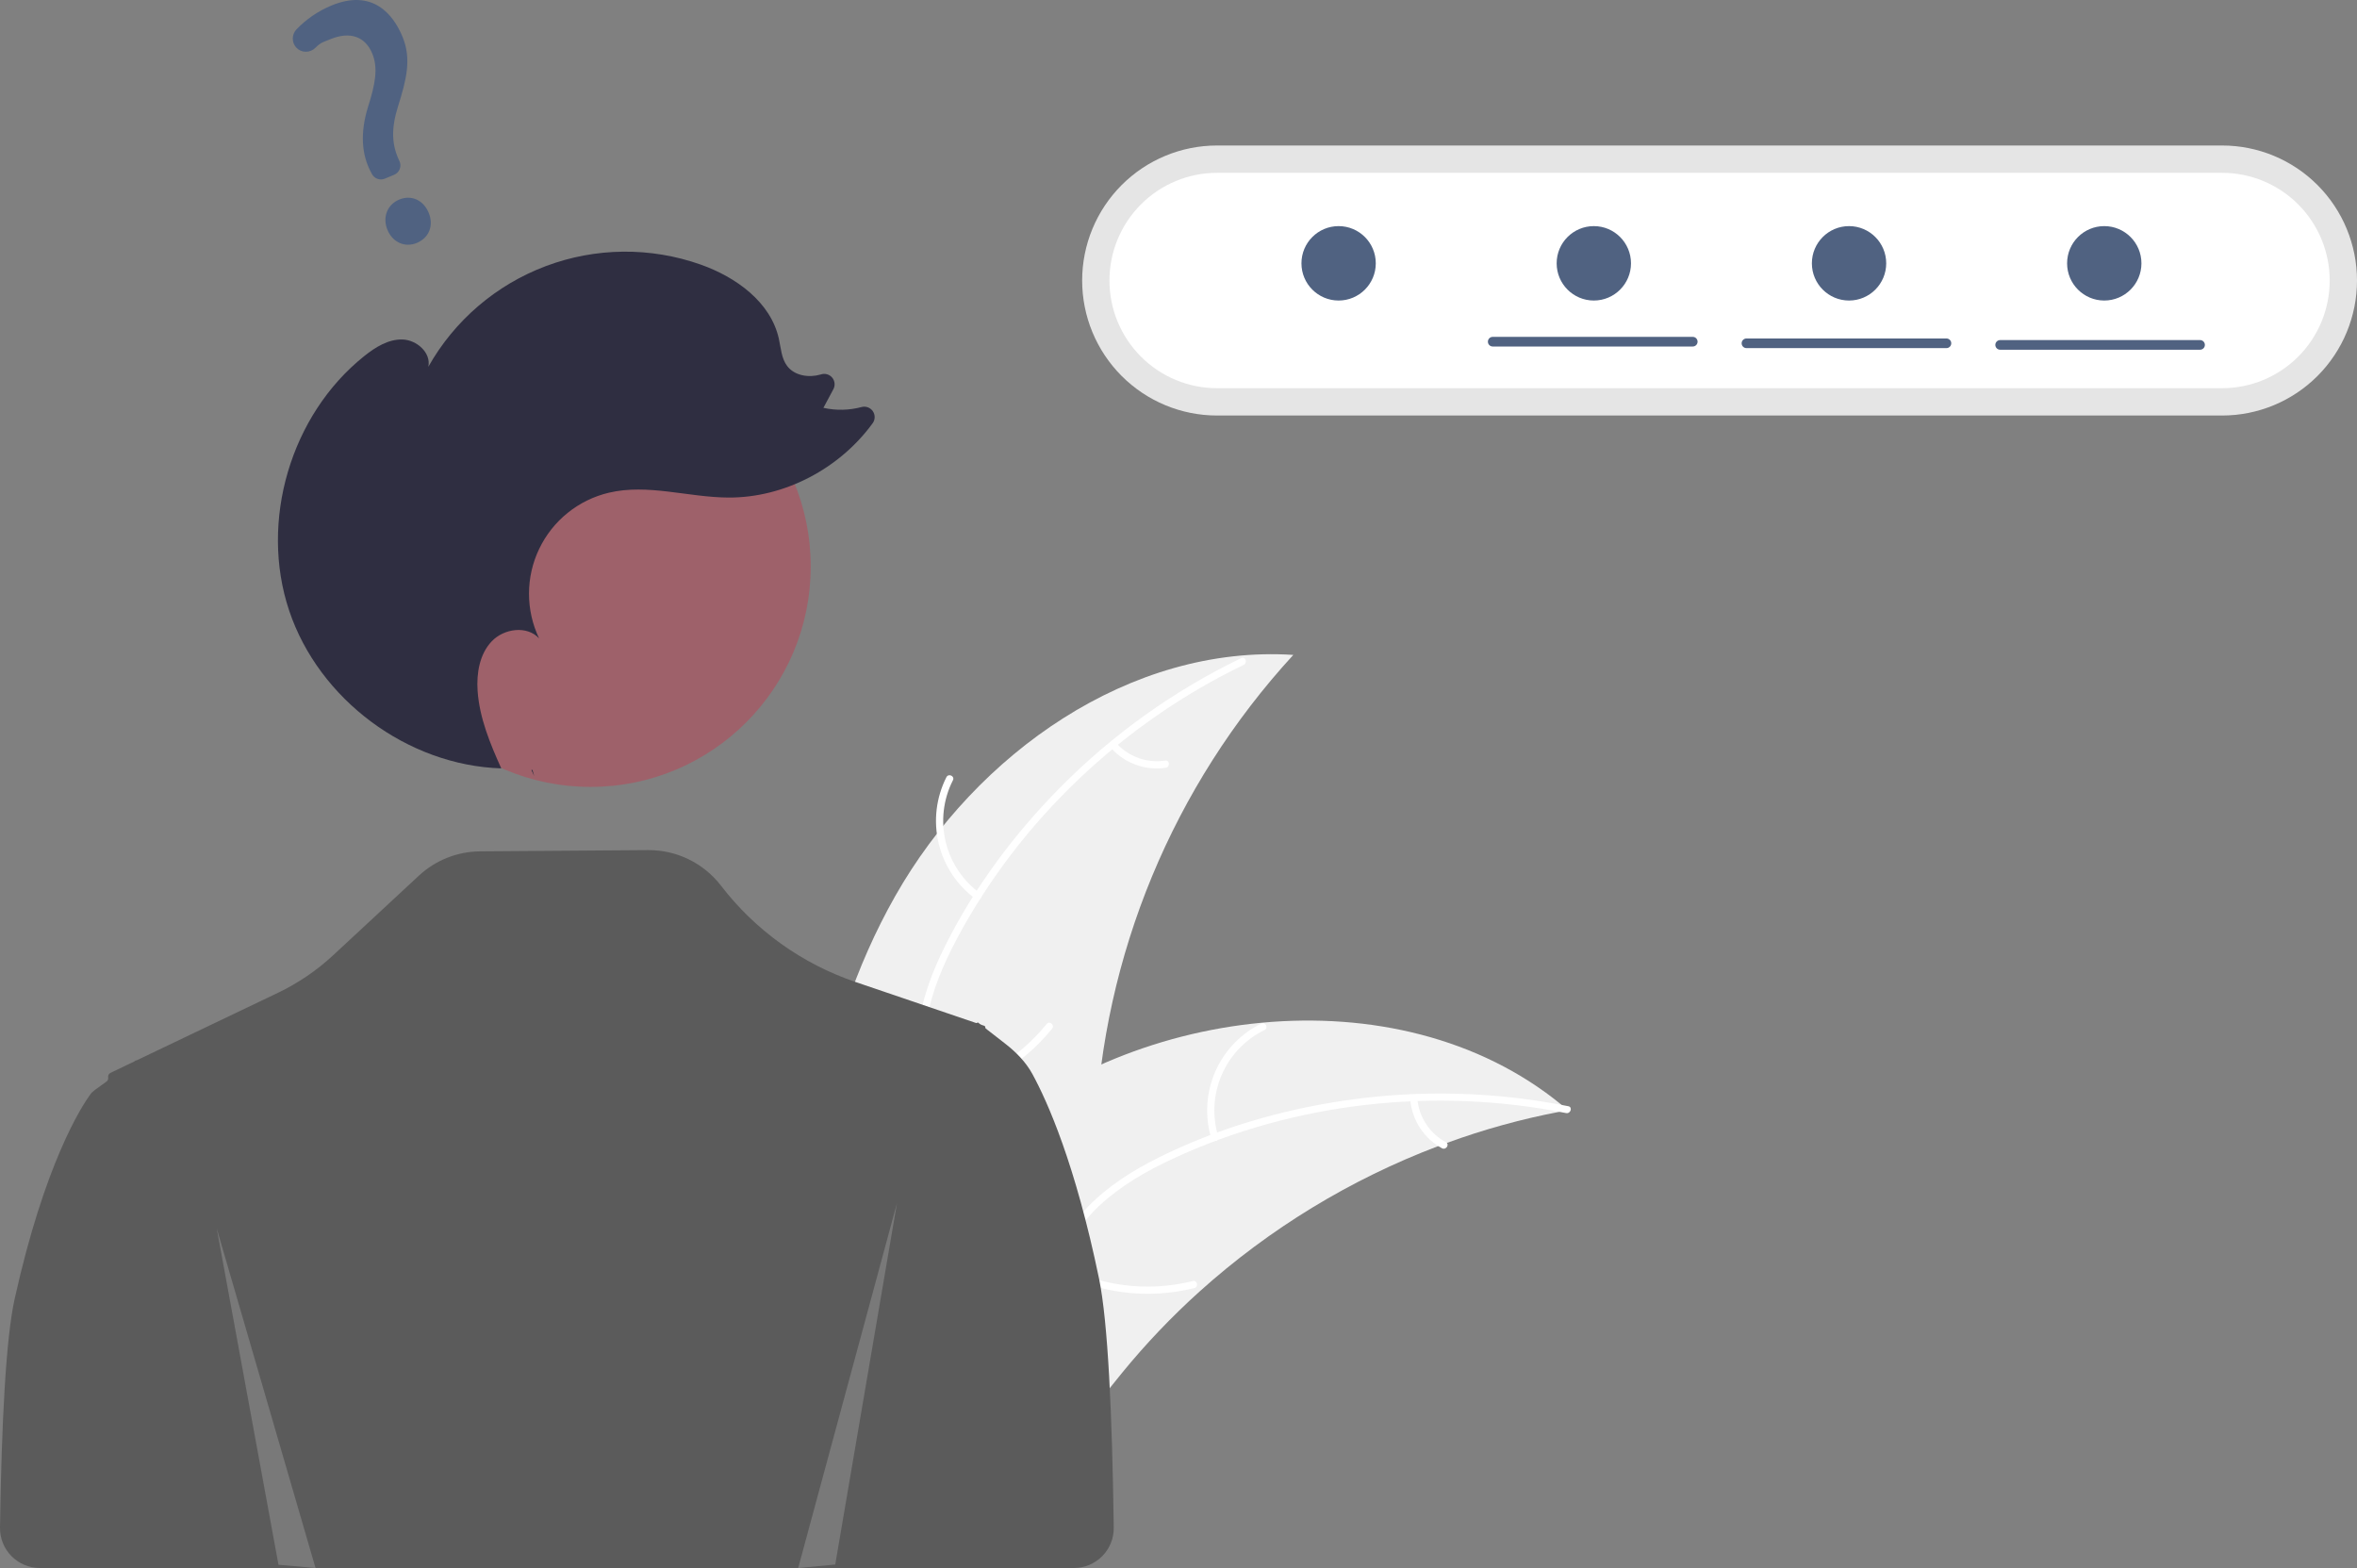 <svg width="227" height="151" viewBox="0 0 227 151" fill="none" xmlns="http://www.w3.org/2000/svg">
<rect x="0" y="0" width="227" height="151" fill="#808080" stroke="none"/>
<g clip-path="url(#clip0)">
<path d="M86.231 86.269C94.011 72.572 108.85 62.054 124.558 63.068C112.971 75.68 106.215 91.988 105.484 109.107C105.226 115.71 105.626 123.081 101.246 128.025C98.52 131.102 94.355 132.592 90.259 132.904C86.163 133.217 82.068 132.476 78.027 131.738L77.046 132.04C76.673 116.288 78.452 99.967 86.231 86.269Z" fill="#F0F0F0"/>
<path d="M119.775 64.03C108.159 69.627 98.254 78.975 92.174 90.376C90.859 92.841 89.74 95.456 89.252 98.221C88.763 100.987 89.105 103.62 90.048 106.247C90.911 108.649 92.072 111.005 92.336 113.575C92.615 116.284 91.62 118.817 89.827 120.827C87.634 123.286 84.689 124.81 81.757 126.2C78.502 127.744 75.097 129.296 72.791 132.176C72.511 132.526 71.987 132.071 72.266 131.723C76.277 126.711 83.144 125.768 87.905 121.731C90.127 119.847 91.795 117.281 91.69 114.275C91.598 111.646 90.403 109.215 89.508 106.791C88.569 104.245 88.1 101.686 88.437 98.972C88.782 96.196 89.801 93.532 91.047 91.044C93.857 85.434 97.702 80.283 102.107 75.831C107.169 70.713 113.069 66.499 119.551 63.373C119.952 63.179 120.174 63.838 119.775 64.03Z" fill="white"/>
<path d="M93.955 86.566C92.174 85.263 90.914 83.368 90.4 81.221C89.886 79.073 90.151 76.813 91.148 74.843C91.352 74.445 91.979 74.743 91.775 75.141C90.843 76.974 90.597 79.079 91.079 81.078C91.562 83.076 92.743 84.836 94.408 86.04C94.77 86.302 94.314 86.826 93.955 86.566Z" fill="white"/>
<path d="M89.451 105.087C93.913 104.434 97.966 102.122 100.8 98.611C101.081 98.263 101.606 98.718 101.326 99.065C98.369 102.713 94.147 105.11 89.501 105.779C89.059 105.843 89.01 105.15 89.451 105.087V105.087Z" fill="white"/>
<path d="M107.512 71.567C108.096 72.215 108.832 72.708 109.653 73.001C110.474 73.294 111.355 73.378 112.217 73.246C112.659 73.177 112.707 73.87 112.268 73.939C111.315 74.08 110.342 73.986 109.434 73.664C108.526 73.342 107.71 72.803 107.059 72.093C106.991 72.031 106.95 71.946 106.944 71.855C106.937 71.764 106.965 71.674 107.023 71.603C107.083 71.534 107.168 71.491 107.26 71.484C107.351 71.478 107.442 71.507 107.512 71.567Z" fill="white"/>
<path d="M151.007 106.911C150.733 106.962 150.458 107.013 150.181 107.069C146.492 107.773 142.867 108.776 139.341 110.068C139.067 110.164 138.79 110.265 138.519 110.368C130.057 113.571 122.262 118.319 115.532 124.371C112.856 126.781 110.367 129.392 108.086 132.18C104.937 136.031 101.829 140.458 97.714 142.969C97.287 143.236 96.845 143.476 96.389 143.688L72.683 133.846C72.641 133.796 72.595 133.752 72.552 133.703L71.588 133.353C71.696 133.201 71.81 133.046 71.918 132.893C71.98 132.805 72.047 132.719 72.109 132.63C72.152 132.572 72.196 132.514 72.231 132.459C72.246 132.439 72.26 132.42 72.272 132.406C72.308 132.351 72.346 132.304 72.38 132.254C73.019 131.384 73.666 130.516 74.32 129.652C74.322 129.647 74.322 129.647 74.329 129.644C79.329 123.071 84.921 116.858 91.277 111.693C91.468 111.537 91.661 111.377 91.864 111.226C94.741 108.913 97.803 106.84 101.019 105.027C102.782 104.04 104.595 103.143 106.449 102.339C111.245 100.271 116.336 98.972 121.535 98.488C131.899 97.525 142.456 99.89 150.405 106.407C150.608 106.574 150.806 106.739 151.007 106.911Z" fill="#F0F0F0"/>
<path d="M150.829 107.19C138.187 104.659 124.656 106.154 112.943 111.592C110.411 112.768 107.945 114.182 105.892 116.095C103.838 118.009 102.527 120.317 101.7 122.983C100.945 125.421 100.454 128.002 99.119 130.213C97.712 132.544 95.394 133.966 92.754 134.491C89.523 135.133 86.255 134.575 83.078 133.919C79.551 133.189 75.898 132.376 72.324 133.287C71.891 133.397 71.746 132.718 72.178 132.608C78.396 131.023 84.445 134.409 90.675 134.055C93.582 133.889 96.457 132.846 98.182 130.382C99.689 128.228 100.198 125.567 100.942 123.092C101.723 120.494 102.888 118.168 104.79 116.204C106.735 114.195 109.151 112.682 111.642 111.447C117.26 108.66 123.428 106.865 129.624 105.964C136.744 104.929 143.989 105.12 151.045 106.53C151.482 106.617 151.263 107.277 150.829 107.19V107.19Z" fill="white"/>
<path d="M116.657 109.623C116.02 107.51 116.153 105.238 117.034 103.213C117.915 101.189 119.487 99.544 121.468 98.572C121.869 98.377 122.191 98.992 121.789 99.188C119.943 100.089 118.479 101.622 117.663 103.508C116.846 105.395 116.73 107.512 117.336 109.477C117.467 109.904 116.788 110.048 116.657 109.623Z" fill="white"/>
<path d="M101.921 121.697C105.876 123.865 110.503 124.461 114.878 123.366C115.311 123.258 115.457 123.936 115.024 124.045C110.469 125.176 105.656 124.546 101.545 122.28C101.153 122.064 101.531 121.482 101.921 121.697Z" fill="white"/>
<path d="M136.504 105.818C136.58 106.687 136.871 107.524 137.351 108.253C137.83 108.982 138.483 109.58 139.251 109.994C139.645 110.205 139.266 110.787 138.875 110.578C138.029 110.116 137.309 109.455 136.777 108.65C136.246 107.846 135.919 106.924 135.826 105.964C135.809 105.874 135.828 105.782 135.877 105.705C135.926 105.629 136.003 105.574 136.091 105.551C136.181 105.533 136.275 105.55 136.352 105.6C136.429 105.65 136.484 105.728 136.504 105.818Z" fill="white"/>
<path d="M105.85 123.148C103.56 112.066 100.875 106.079 99.43 103.431C98.791 102.261 97.847 101.31 96.794 100.493L94.949 99.059C94.911 99.029 94.889 98.982 94.892 98.933C94.895 98.866 94.853 98.806 94.79 98.784L94.527 98.695C94.473 98.676 94.422 98.648 94.376 98.613L94.339 98.584L94.197 98.475C94.179 98.461 94.153 98.463 94.137 98.48C94.101 98.518 94.046 98.531 93.997 98.514L85.45 95.606L82.379 94.562C77.245 92.816 72.742 89.591 69.437 85.291C68.611 84.217 67.549 83.349 66.332 82.755C65.115 82.161 63.778 81.857 62.424 81.867L46.237 81.987C44.049 82.003 41.946 82.838 40.341 84.328L32.087 91.991C30.506 93.459 28.712 94.679 26.765 95.61L13.14 102.123C13.13 102.128 13.119 102.126 13.111 102.118C13.102 102.109 13.088 102.108 13.078 102.116L12.938 102.216C12.927 102.224 12.916 102.23 12.904 102.236L10.637 103.321C10.474 103.399 10.384 103.577 10.418 103.755C10.447 103.907 10.386 104.062 10.26 104.153L9.143 104.96C8.969 105.086 8.812 105.231 8.687 105.405C7.83 106.591 4.305 112.05 1.411 125.084C0.566 128.889 0.151 137.049 0 147.105C-0.007 147.613 0.087 148.119 0.276 148.591C0.465 149.063 0.746 149.493 1.103 149.855C1.459 150.218 1.885 150.505 2.353 150.702C2.822 150.899 3.325 151 3.834 151H92.379C92.379 151 92.379 151 92.379 151C92.379 151 92.379 151 92.379 151H103.431C103.939 151 104.442 150.898 104.91 150.702C105.379 150.506 105.803 150.218 106.16 149.856C106.517 149.494 106.798 149.065 106.987 148.593C107.177 148.122 107.271 147.617 107.264 147.109C107.117 136.166 106.702 127.274 105.85 123.148Z" fill="#5B5B5B"/>
<path d="M117.21 14.012C113.765 14.012 110.462 15.382 108.026 17.82C105.59 20.259 104.221 23.566 104.221 27.014C104.221 30.462 105.59 33.769 108.026 36.207C110.462 38.645 113.765 40.015 117.21 40.015H214.011C217.456 40.015 220.76 38.645 223.196 36.207C225.631 33.769 227 30.462 227 27.014C227 23.566 225.631 20.259 223.196 17.82C220.76 15.382 217.456 14.012 214.011 14.012H117.21Z" fill="#E5E5E5"/>
<path d="M117.21 16.643C114.463 16.643 111.827 17.736 109.885 19.681C107.942 21.626 106.85 24.263 106.85 27.014C106.85 29.764 107.942 32.402 109.885 34.347C111.827 36.291 114.463 37.384 117.21 37.384H214.011C216.759 37.384 219.394 36.291 221.337 34.347C223.28 32.402 224.371 29.764 224.371 27.014C224.371 24.263 223.28 21.626 221.337 19.681C219.394 17.736 216.759 16.643 214.011 16.643H117.21Z" fill="white"/>
<path d="M56.873 75.78C68.584 75.78 78.079 66.277 78.079 54.554C78.079 42.832 68.584 33.328 56.873 33.328C45.161 33.328 35.667 42.832 35.667 54.554C35.667 66.277 45.161 75.78 56.873 75.78Z" fill="#9E616A"/>
<path d="M51.448 74.741C51.357 74.541 51.267 74.341 51.177 74.14C51.211 74.141 51.246 74.146 51.281 74.147L51.448 74.741Z" fill="#2F2E41"/>
<path d="M35.077 34.294C36.15 33.437 37.403 32.649 38.774 32.694C40.146 32.738 41.536 33.977 41.252 35.321C43.771 30.857 47.78 27.424 52.576 25.624C57.371 23.824 62.647 23.772 67.477 25.478C70.885 26.681 74.228 29.089 75.01 32.621C75.211 33.528 75.255 34.522 75.82 35.258C76.533 36.186 77.897 36.396 79.021 36.069C79.032 36.066 79.043 36.063 79.054 36.059C79.244 35.995 79.449 35.988 79.642 36.041C79.836 36.094 80.009 36.204 80.139 36.356C80.27 36.509 80.351 36.697 80.374 36.896C80.396 37.096 80.358 37.297 80.265 37.475L79.301 39.275C80.516 39.547 81.779 39.52 82.982 39.197C83.182 39.144 83.393 39.155 83.587 39.228C83.78 39.3 83.947 39.431 84.063 39.601C84.18 39.772 84.24 39.975 84.237 40.182C84.234 40.388 84.167 40.589 84.045 40.756C80.866 45.126 75.553 47.948 70.132 47.915C66.279 47.891 62.386 46.562 58.636 47.449C57.186 47.792 55.83 48.456 54.669 49.392C53.508 50.328 52.572 51.512 51.928 52.857C51.283 54.203 50.948 55.676 50.947 57.168C50.946 58.66 51.279 60.133 51.92 61.48C50.768 60.218 48.541 60.517 47.363 61.754C46.185 62.99 45.88 64.836 45.998 66.541C46.18 69.148 47.201 71.605 48.276 73.996C39.256 73.712 30.724 67.378 27.852 58.811C24.968 50.209 27.99 39.952 35.077 34.294Z" fill="#2F2E41"/>
<path opacity="0.2" d="M20.872 118.297L26.82 150.689L30.389 151L20.872 118.297Z" fill="#F2F2F2"/>
<path opacity="0.2" d="M86.388 115.855L80.441 150.666L76.872 151L86.388 115.855Z" fill="#F2F2F2"/>
<path d="M40.15 23.392C39.01 23.869 37.82 23.347 37.321 22.15C36.814 20.936 37.287 19.703 38.446 19.219C39.605 18.734 40.773 19.258 41.288 20.492C41.795 21.708 41.327 22.9 40.15 23.392ZM37.965 16.828L37.059 17.207C36.832 17.3 36.579 17.305 36.349 17.221C36.119 17.137 35.929 16.969 35.816 16.751L35.772 16.663C34.796 14.902 34.684 12.761 35.441 10.304C36.143 8.1 36.434 6.55 35.848 5.146C35.171 3.522 33.724 3.013 31.88 3.75C31.165 4.049 30.937 4.045 30.374 4.603C30.252 4.727 30.105 4.824 29.945 4.889C29.784 4.954 29.612 4.987 29.438 4.984C29.27 4.982 29.105 4.946 28.951 4.879C28.798 4.812 28.659 4.714 28.544 4.592C28.322 4.356 28.198 4.045 28.196 3.722C28.195 3.398 28.316 3.086 28.535 2.849C29.482 1.857 30.623 1.073 31.887 0.545C35.85 -1.111 37.845 1.334 38.758 3.522C39.651 5.663 39.148 7.649 38.341 10.221C37.665 12.358 37.705 13.942 38.473 15.516C38.528 15.635 38.559 15.764 38.563 15.896C38.568 16.027 38.546 16.158 38.498 16.28C38.451 16.403 38.379 16.515 38.288 16.609C38.196 16.703 38.087 16.777 37.965 16.828L37.965 16.828Z" fill="#506281"/>
<path d="M163.024 33.369H143.765C143.704 33.37 143.643 33.358 143.586 33.335C143.53 33.312 143.478 33.278 143.435 33.234C143.391 33.191 143.357 33.14 143.333 33.083C143.31 33.027 143.298 32.966 143.298 32.905C143.298 32.844 143.31 32.783 143.333 32.727C143.357 32.67 143.391 32.619 143.435 32.575C143.478 32.532 143.53 32.498 143.586 32.475C143.643 32.452 143.704 32.44 143.765 32.441H163.024C163.086 32.44 163.146 32.452 163.203 32.475C163.26 32.498 163.311 32.532 163.355 32.575C163.398 32.619 163.432 32.67 163.456 32.727C163.479 32.783 163.492 32.844 163.492 32.905C163.492 32.966 163.479 33.027 163.456 33.083C163.432 33.14 163.398 33.191 163.355 33.234C163.311 33.278 163.26 33.312 163.203 33.335C163.146 33.358 163.086 33.37 163.024 33.369Z" fill="#506281"/>
<path d="M187.456 33.524H168.197C168.074 33.523 167.957 33.474 167.871 33.387C167.784 33.3 167.736 33.182 167.736 33.06C167.736 32.937 167.784 32.819 167.871 32.733C167.957 32.645 168.074 32.596 168.197 32.595H187.456C187.518 32.595 187.578 32.607 187.635 32.63C187.692 32.653 187.743 32.687 187.786 32.73C187.83 32.773 187.864 32.825 187.888 32.881C187.911 32.938 187.923 32.998 187.923 33.06C187.923 33.121 187.911 33.182 187.888 33.238C187.864 33.295 187.83 33.346 187.786 33.389C187.743 33.432 187.692 33.467 187.635 33.49C187.578 33.513 187.518 33.525 187.456 33.524H187.456Z" fill="#506281"/>
<path d="M211.889 33.679H192.629C192.506 33.678 192.389 33.629 192.303 33.542C192.217 33.455 192.168 33.337 192.168 33.215C192.168 33.092 192.217 32.974 192.303 32.887C192.389 32.8 192.506 32.751 192.629 32.75H211.889C212.011 32.751 212.128 32.8 212.215 32.887C212.301 32.974 212.349 33.092 212.349 33.215C212.349 33.337 212.301 33.455 212.215 33.542C212.128 33.629 212.011 33.678 211.889 33.679Z" fill="#506281"/>
<path d="M128.92 28.941C130.897 28.941 132.5 27.337 132.5 25.358C132.5 23.379 130.897 21.775 128.92 21.775C126.943 21.775 125.341 23.379 125.341 25.358C125.341 27.337 126.943 28.941 128.92 28.941Z" fill="#506281"/>
<path d="M153.5 28.941C155.477 28.941 157.079 27.337 157.079 25.358C157.079 23.379 155.477 21.775 153.5 21.775C151.523 21.775 149.92 23.379 149.92 25.358C149.92 27.337 151.523 28.941 153.5 28.941Z" fill="#506281"/>
<path d="M178.079 28.941C180.056 28.941 181.659 27.337 181.659 25.358C181.659 23.379 180.056 21.775 178.079 21.775C176.103 21.775 174.5 23.379 174.5 25.358C174.5 27.337 176.103 28.941 178.079 28.941Z" fill="#506281"/>
<path d="M202.659 28.941C204.636 28.941 206.239 27.337 206.239 25.358C206.239 23.379 204.636 21.775 202.659 21.775C200.682 21.775 199.08 23.379 199.08 25.358C199.08 27.337 200.682 28.941 202.659 28.941Z" fill="#506281"/>
</g>
<defs>
<clipPath id="clip0">
<rect width="227" height="151" fill="white"/>
</clipPath>
</defs>
</svg>
